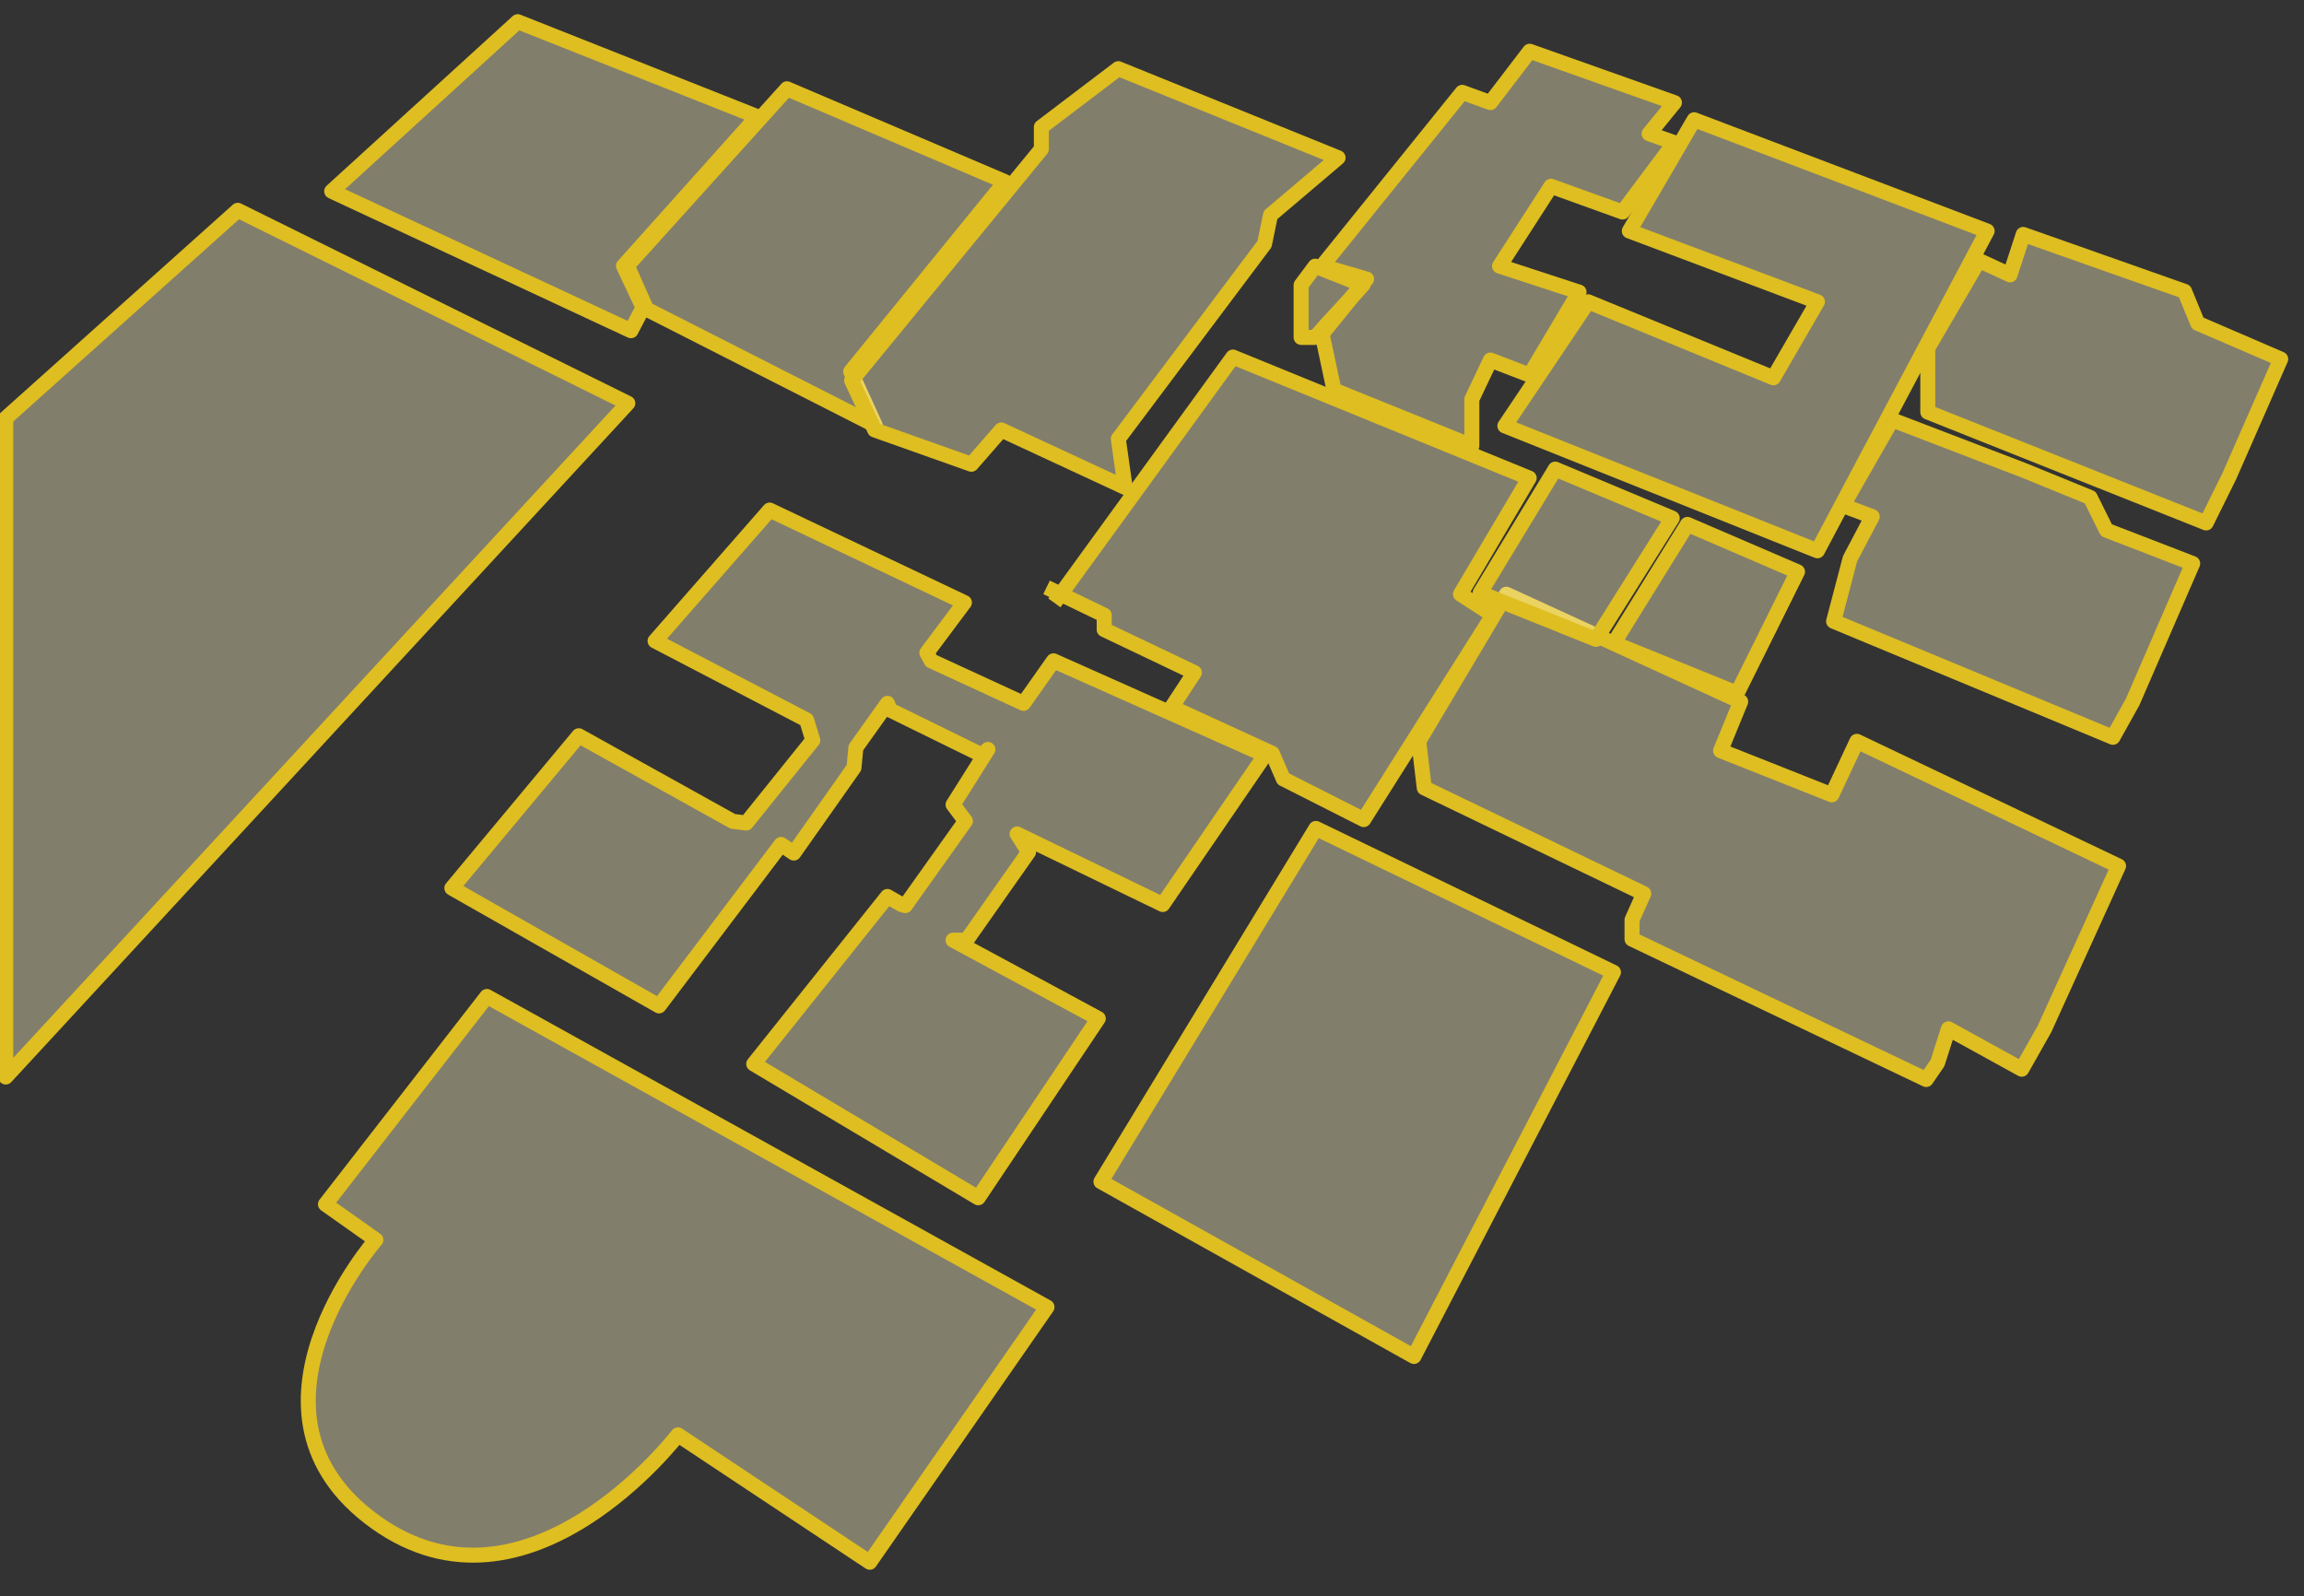 <svg xmlns="http://www.w3.org/2000/svg" xmlns:xlink="http://www.w3.org/1999/xlink" width="3071" height="2128" viewBox="0 0 3071 2128">
  <rect x="0" y="0" width="3071" height="2128" fill="#333333" stroke="none"/>
  <defs>
    <clipPath id="clip-photo_school_outlines">
      <rect width="3071" height="2128"/>
    </clipPath>
  </defs>
  <g id="photo_school_outlines" clip-path="url(#clip-photo_school_outlines)">
    <path id="stolowka" d="M6.889-.61,446.218-32.845l25.8,576.522-477.8,6.773Z" transform="translate(1747.691 1101.436) rotate(30)" fill="rgba(255,245,198,0.39)" stroke="#debe21" stroke-linecap="round" stroke-linejoin="round" stroke-width="20"/>
    <path id="tartan" d="M152.643-119.662,470.394-12.449,514.447,327.9,254.1,268.588l-35.948,49.727-34.765.834Z" transform="matrix(0.485, -0.875, 0.875, 0.485, 472.805, 446.542)" fill="rgba(255,245,198,0.39)" stroke="#debe21" stroke-linecap="round" stroke-linejoin="round" stroke-width="20"/>
    <path id="sala_gimnastyczna" d="M6.889-.61l313.7-38.022L268.925,283.4l64.262,45.811L-8.3,347.42l-51.2-37.346Z" transform="translate(1042.691 115.436) rotate(30)" fill="rgba(255,245,198,0.39)" stroke="#debe21" stroke-linecap="round" stroke-linejoin="round" stroke-width="20"/>
    <path id="gmach_sportowy" d="M5.275-83.529l-14.663-25.4L40.484-227.618,353.541-271.3,313.761-160.11l12.43,37.523L287.244,199.782l40.375,51.492L146.276,267.406,134.554,327,.094,351.8l-59.6-41.731Z" transform="translate(1341.691 268.436) rotate(30)" fill="rgba(255,245,198,0.39)" stroke="#debe21" stroke-linecap="round" stroke-linejoin="round" stroke-width="20"/>
    <path id="amfiteatr" d="M6.889-.61l853.624-14.7L825.974,397.4,519.637,378.2s-42.37,326.487-290.39,302.3S40.982,354.415,40.982,354.415l-81.925-7.573Z" transform="translate(642.691 1325.436) rotate(30)" fill="rgba(255,245,198,0.39)" stroke="#debe21" stroke-linecap="round" stroke-linejoin="round" stroke-width="20"/>
    <path id="boisko" d="M6.889-.61,585.7-37.783l-268.965,1192.4L-122.411,393.992Z" transform="translate(310.691 277.436) rotate(30)" fill="rgba(255,245,198,0.39)" stroke="#debe21" stroke-linecap="round" stroke-linejoin="round" stroke-width="20"/>
    <path id="swietlica" d="M-.442-7.016,341.652-39.158l9.481,70.019L508.992,7.648l-6.733-78.455,385.131-30.45,23.122,237.286.564,61.839-111.563,2.247,10.193,46.625-2.076,26.706-433.092,34-12.883-22.314L357.7,247.01,33.872,271.268-3.511,221.2Z" transform="translate(2004.691 798.436) rotate(30)" fill="rgba(255,245,198,0.39)" stroke="#debe21" stroke-linecap="round" stroke-linejoin="round" stroke-width="20"/>
    <path id="aula" d="M6.889-.61,174.613-21.989l-7.225,190.78L2.7,192.348Z" transform="translate(2066.691 622.436) rotate(30)" fill="rgba(255,245,198,0.39)" stroke="#debe21" stroke-linecap="round" stroke-linejoin="round" stroke-width="20"/>
    <path id="biblioteka" d="M3.862,7.718,162.517-10.957l11.294,180.48L-2.01,193.964Z" transform="translate(2249.691 690.436) rotate(30)" fill="rgba(255,245,198,0.39)" stroke="#debe21" stroke-linecap="round" stroke-linejoin="round" stroke-width="20"/>
    <path id="forum" d="M4383.938,21454.977l76.84,37.068v19.268l120.209,57.3-30.264,46.182,134.093,61.531,14.687,34.008,107.145,54.244,172.192-272.531L4935.658,21464l91.58-154.713-394.922-161.318-237.921,327.709" transform="translate(-2989 -20672)" fill="rgba(255,245,198,0.39)" stroke="#debe21" stroke-linejoin="round" stroke-width="20"/>
    <path id="pracownie_informatyczne" d="M4937.965,20795.088l-186.784,231.621,59.341,17.252-59.341,73.2,15.909,74.82,183.744,74.379v-62.176l24.751-52.223,52.325,20.07,65.807-110.678-105.968-34.645,68.609-106.43,95.339,34.383,69.176-92.432-33.781-12,33.781-41.453-192.962-68.467-52.325,68.467Z" transform="translate(-2989 -20672)" fill="rgba(255,245,198,0.39)" stroke="#debe21" stroke-linejoin="round" stroke-width="20"/>
    <path id="winda" d="M4741.992,21026.84l-18.736,25.115v69.838h18.736l14.539-16.537,49.026-53.3Z" transform="translate(-2989 -20672)" fill="rgba(255,245,198,0.39)" stroke="#debe21" stroke-linejoin="round" stroke-width="20"/>
    <path id="sale_lekcyjne_1_3" d="M4014.884,21351.941l-152.726,174.475,201.941,105.293,8.276,27.17-88.653,110.264-17.934-2.211-205.319-114.125L3591.278,21855.9l276.133,157.025,162.666-215.207,16.963,11.49,80.242-113.912,2.514-26.682,42.07-58.971,3.334,8.738,122.691,60.213,7.884-7.561-46.417,73.623,16.45,21.9-80.21,112.729-5.14-1.514-18.593-10.709-178.232,223.227,299.287,178.441,159.984-238.951-193.547-104.467h18.089l82.563-117.459-15.307-24.1,194.1,94.014,136.311-199.174-281.873-125.656-40.018,56.705h0l-123.008-56.705-5.786-10.717,50.012-66.969Z" transform="translate(-2989 -20672)" fill="rgba(255,245,198,0.39)" stroke="#debe21" stroke-linejoin="round" stroke-width="20"/>
    <path id="sale_lekcyjne" d="M5105.913,21074.316l246.855,101.324,58.683-101.324-250.752-94.361,86.45-148.324,390.5,148.324-226.2,426.283-416.626-166.494Z" transform="translate(-2989 -20672)" fill="rgba(255,245,198,0.39)" stroke="#debe21" stroke-linejoin="round" stroke-width="20"/>
    <path id="pracownie_scisle" d="M5448.552,21337.953h0v85.387l371.046,147.791,30.769-62.215,68.6-156.258-110.652-47.7-17.486-42.582-215.105-75.852-17.553,53.873-41.445-19.154Z" transform="translate(-2879 -20874)" fill="rgba(255,245,198,0.39)" stroke="#debe21" stroke-linejoin="round" stroke-width="20"/>
    <path id="pracownie_jezykowe" d="M5448.552,21337.953l38.959,14.705-29.542,56.072-21.95,83.5,372.3,154.652,26.333-47.248,79.987-184.437-79.987-30.9-34.943-13.434-21.681-43.7-88.478-36.148-175.621-67.336Z" transform="translate(-2992 -20664)" fill="rgba(255,245,198,0.39)" stroke="#debe21" stroke-linejoin="round" stroke-width="20"/>
  </g>
</svg>
